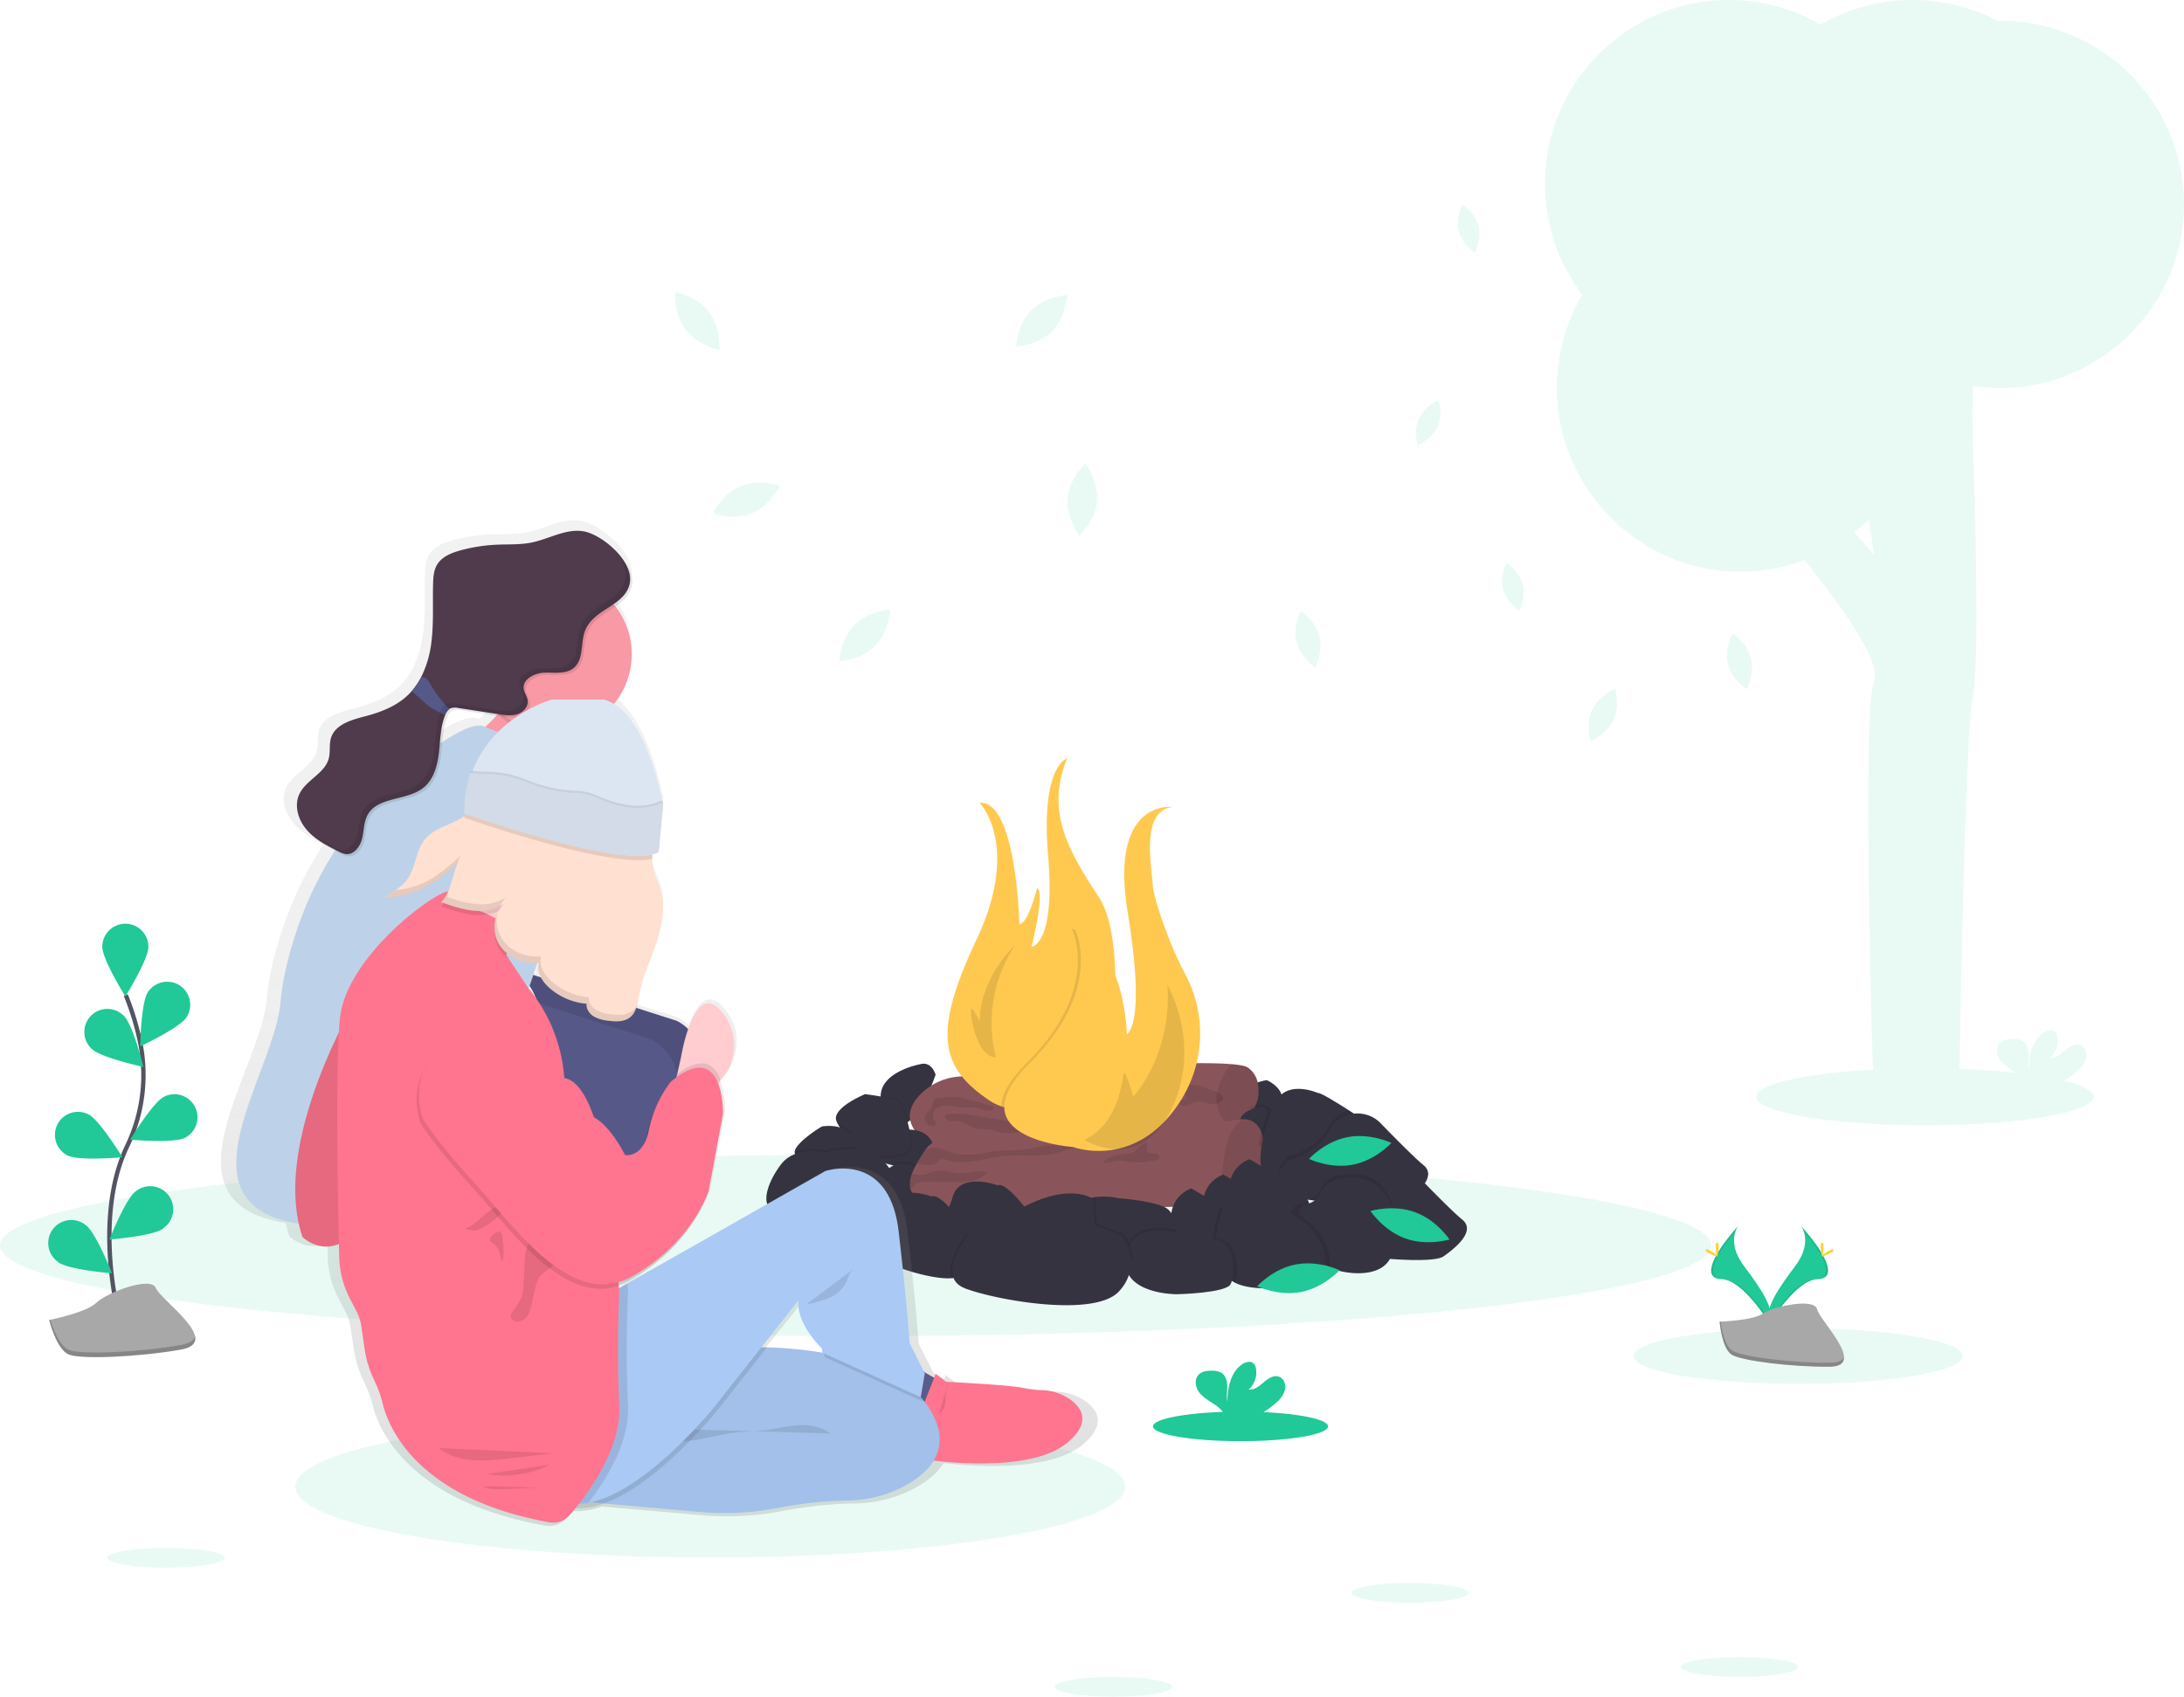 <svg id="8b0efd5e-619a-464c-9591-bf277b0ba358" data-name="Layer 1" xmlns="http://www.w3.org/2000/svg" xmlns:xlink="http://www.w3.org/1999/xlink" width="1003.17" height="779.53" viewBox="0 0 1003.17 779.53"><defs><linearGradient id="8358023a-55f2-438a-90c0-a1f9dd33c109" x1="401.27" y1="761.32" x2="401.27" y2="299.32" gradientUnits="userSpaceOnUse"><stop offset="0" stop-color="gray" stop-opacity="0.25"/><stop offset="0.54" stop-color="gray" stop-opacity="0.12"/><stop offset="1" stop-color="gray" stop-opacity="0.1"/></linearGradient></defs><title>campfire</title><ellipse cx="825.94" cy="623.03" rx="75.64" ry="12.79" fill="#20c997" opacity="0.1"/><ellipse cx="326.23" cy="683.03" rx="190.62" ry="32.56" fill="#20c997" opacity="0.1"/><ellipse cx="392.99" cy="572.19" rx="392.99" ry="41.68" fill="#20c997" opacity="0.1"/><path d="M528.16,554s-5.62,16.7-12.57,21.61c-3.23,2.29-6.76,2-10.13-3.69a15.51,15.51,0,0,1-2.53-8.31c.32-11.18,18.09-14.43,18.09-14.43C526.42,547.62,528.16,554,528.16,554Z" transform="translate(-98.41 -60.23)" fill="#363340"/><path d="M686,569.53a18.54,18.54,0,0,1-2,2.7c-4,4.53-7.88,2.72-11.65-3.19q-.61-1-1.23-2.07c-4.76-8.6,9.15-10.49,9.15-10.49S691.09,561.11,686,569.53Z" transform="translate(-98.41 -60.23)" fill="#363340"/><path d="M663.42,577.71l-.23,0c-30.52,6.42-116.06,22.75-136.86,9-14.31-9.47-10.73-18.19-4.85-24a27.73,27.73,0,0,1,17.27-7.85C562,553,639,547,664.11,549.15c3.73.32,6.31.81,7.4,1.53a11.14,11.14,0,0,1,4.65,7.22A16.72,16.72,0,0,1,663.42,577.71Z" transform="translate(-98.41 -60.23)" fill="#89555b"/><path d="M663.42,577.71a15.42,15.42,0,0,1-5.95-9.1c-1-4.78.54-9.73,2.79-14.05a22,22,0,0,1,3.85-5.41c3.73.32,6.31.81,7.4,1.53a11.14,11.14,0,0,1,4.65,7.22A16.72,16.72,0,0,1,663.42,577.71Z" transform="translate(-98.41 -60.23)" opacity="0.1"/><path d="M523.19,574.06c.16-2.48,2.94-4,3.56-6.43.21-.8.21-1.73.81-2.28a2.74,2.74,0,0,1,1.56-.54,38.16,38.16,0,0,1,9.11-.48,37.32,37.32,0,0,1,5.91,1.3l9.74,2.69a1.56,1.56,0,0,1,.75.37c.64.7-.44,1.72-1.38,1.84-2,.24-3.87-.77-5.82-1.2-2.58-.57-5.26-.11-7.89-.32-1.9-.14-3.76-.63-5.66-.76a7.65,7.65,0,0,0-5.41,1.36c-1.47,1.21-2.12,3.55-1,5.1s1.19,3.24-1.44,2.78A3.45,3.45,0,0,1,523.19,574.06Z" transform="translate(-98.41 -60.23)" opacity="0.1"/><path d="M534.18,575.15c1.18.38,2.46.05,3.7.09,3.24.1,5.88,2.65,9,3.42,2.09.5,4.31.19,6.44.55,1.55.26,3,.88,4.55,1.25,4.84,1.19,9.92-.12,14.63-1.71-.35-1.47-2.13-2-3.62-2.22l-24.25-4a31.85,31.85,0,0,0-9.08-.48c-.79.09-2.57,0-2.92.7C532.19,573.68,533.4,574.91,534.18,575.15Z" transform="translate(-98.41 -60.23)" opacity="0.1"/><path d="M641.43,558.5c-2.85-.25-5.58-1.25-8.4-1.75s-5.94-.42-8.26,1.25c4.48,3.11,10.25,3.45,15.65,4.24a4.51,4.51,0,0,1,2,.62,1.63,1.63,0,0,1,.69,1.82c-.36.91-1.58,1-2.56,1a1.85,1.85,0,0,0,1,2.49,3.88,3.88,0,0,0,3-.3,21.89,21.89,0,0,1,2.78-1.29c2-.6,4.15.11,6.2.57s4.47.57,6-.89a2.15,2.15,0,0,0,.72-1.41c.13-2.53-6.33-3.91-8.15-4.82C648.64,558.26,645.15,558.83,641.43,558.5Z" transform="translate(-98.41 -60.23)" opacity="0.1"/><path d="M526.81,596.12c-.43.76-2.15,1.11-4.53,1.16a63.65,63.65,0,0,1-14.67-1.88c-3.24-.8-5.95-1.77-7.16-2.76a1.78,1.78,0,0,1-.64-1c-.82-3.95,12.05-12.16,12.72-12.24a25.15,25.15,0,0,1,4-.17C530,579.83,528.32,593.43,526.81,596.12Z" transform="translate(-98.41 -60.23)" fill="#363340"/><path d="M522.28,597.28a63.65,63.65,0,0,1-14.67-1.88,14.5,14.5,0,0,1,2.27-1.32C516.19,593.35,520,594.87,522.28,597.28Z" transform="translate(-98.41 -60.23)" opacity="0.1"/><path d="M509.88,595.06c-.73.09-16.11,9.94-12.08,13.24s24.71,6.41,26.36,3.48S527.64,593,509.88,595.06Z" transform="translate(-98.41 -60.23)" fill="#363340"/><path d="M684,572.23c-4,4.53-7.88,2.72-11.65-3.19a22.09,22.09,0,0,1,5.72-1.69,15.9,15.9,0,0,1,3,1.83A11.55,11.55,0,0,1,684,572.23Z" transform="translate(-98.41 -60.23)" opacity="0.1"/><path d="M683.77,581.62c-2.48,4.06-4.91,5.61-7.29,5.16-2.57-.48-5.08-3.27-7.54-7.72-4.76-8.61,9.15-10.49,9.15-10.49a15.9,15.9,0,0,1,3,1.83C683.88,572.49,687,576.29,683.77,581.62Z" transform="translate(-98.41 -60.23)" fill="#363340"/><path d="M676.55,604.87c-1.69,5.13-10,6.58-16,7.57a40.1,40.1,0,0,0-5.12,1c-4.4,1.47-36.44,1.47-36.44,1.47H549.58s-17,4.57-27.28-1.83c-3.58-2.24-5.32-4.65-5.82-7.27a11.78,11.78,0,0,1,.75-6.15,32.28,32.28,0,0,1,2.26-4.77c1.08-1.9,2.35-3.9,3.69-6l.06-.09c6.39-9.76,19.22-3.39,25.24-3.94S565,583.26,565,583.26s84.94-5.67,101.9-8.6a15.19,15.19,0,0,1,2.5-.23C683.29,574.44,678.71,598.28,676.55,604.87Z" transform="translate(-98.41 -60.23)" fill="#89555b"/><path d="M551.84,599c-4.31,4.7-11,4.37-17,4.32l-10.92-.1a11.73,11.73,0,0,0-3.79.38,4,4,0,0,0-2.67,2.52c-.31-.08-.63-.17-.94-.28a11.78,11.78,0,0,1,.75-6.15,33.59,33.59,0,0,0,4.9.38c2.26-.21,4.28-1.54,6.52-1.92,3.18-.55,6.36.87,9.59,1.06C542.81,599.47,547.59,597.29,551.84,599Z" transform="translate(-98.41 -60.23)" opacity="0.1"/><path d="M592.31,587.4c-2.89.47-5.58,1.74-8.39,2.53-7.76,2.2-16.06.66-24.09,1.43-8.7.84-17.5,4.37-25.93,2-1.39-.38-3-.88-4.16,0a13.14,13.14,0,0,0-1,1.06c-1.34,1.27-3.43,1.14-5.27.93l-3.93-.45c1.08-1.9,2.35-3.9,3.69-6l.06-.09a10.64,10.64,0,0,1,5.66-1.24c2.31.24,4.36,1.58,6.59,2.24,5.6,1.65,12,.84,17.56-.29,6.11-1.22,12.45-.38,18.63-1.56,1.85-.35,3.68-.79,5.54-1.09A39.12,39.12,0,0,1,592.31,587.4Z" transform="translate(-98.41 -60.23)" opacity="0.1"/><path d="M616.91,590.25a6.62,6.62,0,0,0,2.32-.77,9.9,9.9,0,0,0,1.85-1.81,9.78,9.78,0,0,1,4.44-2.68c-.51,1.67-.83,3.9.67,4.8a6.73,6.73,0,0,0,2.85.43c1,.1,2.06.79,1.91,1.74s-1.21,1.23-2.09,1.39a36,36,0,0,1-9.79.9c-3.17-.3-6.41-1.42-9.46-.5-1.47.45-6.55,1.66-3.05-.9C609.19,590.93,613.8,590.88,616.91,590.25Z" transform="translate(-98.41 -60.23)" opacity="0.1"/><path d="M676.55,604.87c-1.69,5.13-10,6.58-16,7.57a9.84,9.84,0,0,1-1-2.25,14.94,14.94,0,0,1-.24-5.17q.39-5.52,1.08-11c.64-5.09,1.52-10.3,4.23-14.65a16.25,16.25,0,0,1,4.77-4.93C683.29,574.44,678.71,598.28,676.55,604.87Z" transform="translate(-98.41 -60.23)" opacity="0.1"/><path d="M664.85,629.19a57.6,57.6,0,0,1-9.2,2.78c-7.58,1.6-17.33,1.77-19-7.24-2.74-15.08,9-18.5,9-18.5l13.73,8.1Z" transform="translate(-98.41 -60.23)" fill="#363340"/><path d="M637.8,634.68c-1.51,2.77-12.31,3.9-19.13,4.33-1.32.08-2.5.14-3.42.18l-2.16.07c-.73,0-25.26,0-23.62-16.85.82-8.36,6.37-11.3,11.76-12.15a30.87,30.87,0,0,1,10.76.44s17.39,1.28,22.41,4.75c2.57,1.77,4,5.73,4.44,9.7C639.28,628.92,638.88,632.72,637.8,634.68Z" transform="translate(-98.41 -60.23)" fill="#363340"/><path d="M515.59,575.58c-3.23,2.29-6.76,2-10.13-3.69a15.51,15.51,0,0,1-2.53-8.31c3.17.55,6.52,1.24,7.9,1.93S514.28,570.69,515.59,575.58Z" transform="translate(-98.41 -60.23)" opacity="0.1"/><path d="M516,589.43c-2.26,2.75-10.58,3.08-16.22,2.21-.82-3.95,12.05-12.16,12.72-12.24a25.15,25.15,0,0,1,4-.17C517.36,583.52,517.49,587.65,516,589.43Z" transform="translate(-98.41 -60.23)" opacity="0.1"/><path d="M515.54,588.94c-3.46,4.21-21.06,2.75-21.61,0a6.64,6.64,0,0,0-1.94-2.7c-2.34-2.33-6.18-5.36-8.33-8.84a11.71,11.71,0,0,1-1.08-2.19c-2.2-6,13.18-12.29,13.18-12.29s11.9,1.49,14.83,3S519,584.73,515.54,588.94Z" transform="translate(-98.41 -60.23)" fill="#363340"/><path d="M492,586.24c-2.34-2.33-6.18-5.36-8.33-8.84A10.12,10.12,0,0,1,492,586.24Z" transform="translate(-98.41 -60.23)" opacity="0.1"/><path d="M490.45,594.43c-1.65,2.93-22.34-.18-26.36-3.48a1.72,1.72,0,0,1-.68-1.37c0-4.07,12.11-11.79,12.76-11.87,11.14-1.3,14.57,4.46,15.17,9.65A13.67,13.67,0,0,1,490.45,594.43Z" transform="translate(-98.41 -60.23)" fill="#363340"/><path d="M500.84,597.58c-1.65,2.92-22.33-.18-26.36-3.48a1.72,1.72,0,0,1-.67-1.38c0-4.06,12.11-11.79,12.75-11.86,11.14-1.3,14.57,4.45,15.17,9.65A13.67,13.67,0,0,1,500.84,597.58Z" transform="translate(-98.41 -60.23)" fill="#363340"/><path d="M490.45,594.43c-1.65,2.93-22.34-.18-26.36-3.48a1.72,1.72,0,0,1-.68-1.37c6.62-2.68,14-.85,14-.85a43.26,43.26,0,0,1,13.91-1.37A13.67,13.67,0,0,1,490.45,594.43Z" transform="translate(-98.41 -60.23)" opacity="0.1"/><path d="M511.14,612.44a21.66,21.66,0,0,1-1.63,2,46.33,46.33,0,0,1-10,8.33c-3.05,1.91-9.87,1.71-17.42.58-12.69-1.9-27.43-6.41-29.72-7.9-3.66-2.38-2.2-10.81,4.58-20s20.48-5.79,20.48-5.79C512.56,581.14,511.14,612.44,511.14,612.44Z" transform="translate(-98.41 -60.23)" fill="#363340"/><path d="M509.51,614.48a46.33,46.33,0,0,1-10,8.33c-3.05,1.91-9.87,1.71-17.42.58a25.64,25.64,0,0,1-.37-6.47c.73-15.38,12.44-12.49,12.44-12.49S504,608.82,509.51,614.48Z" transform="translate(-98.41 -60.23)" opacity="0.1"/><path d="M498.89,630.63a14.71,14.71,0,0,1-3.44.39c-6.05-.18-14.47,2-13.73-13.36s12.44-12.5,12.44-12.5a69.45,69.45,0,0,1,11.81,7,24.53,24.53,0,0,1,5.8,5.86C515.48,623.81,505.7,629.18,498.89,630.63Z" transform="translate(-98.41 -60.23)" fill="#363340"/><path d="M683.77,581.62c-2.48,4.06-4.91,5.61-7.29,5.16a71.71,71.71,0,0,1,4.66-16.38C683.88,572.49,687,576.29,683.77,581.62Z" transform="translate(-98.41 -60.23)" opacity="0.1"/><path d="M727.89,576.93s-15.38,18.78-16.11,19.52c-.56.56-17.15,4.61-26.71,4.42-2.83-.06-5-.49-6-1.49-4.38-4.4.35-24.54,5.84-33.75s18.86-3.24,18.86-3.24c1.18-.2,8.13,4.06,14.28,8C723.24,573.77,727.89,576.93,727.89,576.93Z" transform="translate(-98.41 -60.23)" fill="#363340"/><path d="M727.89,576.93s-15.38,18.78-16.11,19.52c-.56.56-17.15,4.61-26.71,4.42.18-4.62,4.74-9.39,4.74-9.39s12.64-2.66,18.31-12.51a34.21,34.21,0,0,1,2-3.09A14.52,14.52,0,0,1,718,570.4C723.24,573.77,727.89,576.93,727.89,576.93Z" transform="translate(-98.41 -60.23)" opacity="0.1"/><path d="M743.64,612.44c-1,.69-3,1.15-5.66,1.41-8.74.84-24.93-.4-38.75-2.45-1.46-.22-2.89-.44-4.29-.67-18.67-3.12-5.13-17.29-5.13-17.29s12.64-2.67,18.31-12.52a32.68,32.68,0,0,1,2-3.08,14.72,14.72,0,0,1,22.48-1.53c6.94,7.15,15.79,16.09,19.63,19.19C759,601,748.21,609.26,743.64,612.44Z" transform="translate(-98.41 -60.23)" fill="#363340"/><path d="M761.43,637.47c-1,.69-3,1.15-5.66,1.4-8.74.85-24.92-.4-38.75-2.44-1.46-.22-2.89-.44-4.29-.68-18.67-3.11-5.12-17.29-5.12-17.29s12.63-2.66,18.31-12.51a34.14,34.14,0,0,1,2-3.09,14.75,14.75,0,0,1,22.49-1.53c6.93,7.16,15.78,16.1,19.63,19.2C776.81,626,766,634.29,761.43,637.47Z" transform="translate(-98.41 -60.23)" fill="#363340"/><path d="M702.6,621a56.91,56.91,0,0,1-8.45,2.62c-7.66,1.74-18,2.24-19.71-7.08-2.75-15.08,9-18.5,9-18.5l13.73,8.1,2.05,5.58Z" transform="translate(-98.41 -60.23)" fill="#363340"/><path d="M691.6,615.79a58.36,58.36,0,0,1-8.45,2.62c-7.66,1.74-18,2.23-19.71-7.08-2.75-15.08,9-18.5,9-18.5l13.73,8.1,2.05,5.58Z" transform="translate(-98.41 -60.23)" fill="#363340"/><path d="M679.53,622.82a57.6,57.6,0,0,1-8.45,2.63c-7.66,1.73-18,2.23-19.72-7.09-2.74-15.07,9-18.49,9-18.49l13.73,8.1,2.06,5.58Z" transform="translate(-98.41 -60.23)" fill="#363340"/><path d="M702.6,621a56.91,56.91,0,0,1-8.45,2.62l-1.75-2.73a5,5,0,0,1-.77-2.23,4.92,4.92,0,0,1,3.88-5.28,8.91,8.91,0,0,0,3.68-1.66Z" transform="translate(-98.41 -60.23)" opacity="0.1"/><path d="M738,613.85c-8.74.84-24.93-.4-38.75-2.45a8.83,8.83,0,0,0,6-5.25c4-9.07,18.86-6.12,18.86-6.12C731.05,601.38,735.69,607,738,613.85Z" transform="translate(-98.41 -60.23)" opacity="0.1"/><path d="M736.86,638.55c-4.82,9.09-20.76,7.17-27.6,4.14-2-.88-3.19-1.85-3.15-2.67.11-2.22-5.84-11.88-10.53-19.15a4.92,4.92,0,0,1,3.1-7.51,8.83,8.83,0,0,0,6.51-5.38c4-9.07,18.86-6.12,18.86-6.12C738.88,604.71,743.09,626.84,736.86,638.55Z" transform="translate(-98.41 -60.23)" fill="#363340"/><path d="M664.85,629.19a57.6,57.6,0,0,1-9.2,2.78c0-1,0-2.06.07-3.09a40.5,40.5,0,0,1,3.66-14.55Z" transform="translate(-98.41 -60.23)" opacity="0.1"/><path d="M709.26,642.69c-2-.88-3.19-1.85-3.15-2.67.11-2.22-5.84-11.88-10.53-19.15a4.91,4.91,0,0,1-.78-2.23C707.55,625.67,709.66,635.91,709.26,642.69Z" transform="translate(-98.41 -60.23)" opacity="0.1"/><path d="M705.38,649.72c-.55-.37-27.65,5.67-39.37,0l-.23-.12c-7-3.56-9.26-12.09-8.72-20.6a40.4,40.4,0,0,1,3.83-14.88c5.31-10.71,17.86,2.4,17.86,2.4l11.25.8C714,628.48,705.92,650.09,705.38,649.72Z" transform="translate(-98.41 -60.23)" fill="#363340"/><path d="M637.8,634.68c-1.51,2.77-12.31,3.9-19.13,4.33-1.32.08-2.5.14-3.42.18a15.13,15.13,0,0,1,0-2.41c1.65-16.84,22.52-11.71,22.52-11.71l1,.08C639.28,628.92,638.88,632.72,637.8,634.68Z" transform="translate(-98.41 -60.23)" opacity="0.1"/><path d="M665.78,649.6c-7-3.56-9.26-12.09-8.72-20.6a17.42,17.42,0,0,1,5,2C666.82,634.33,667.59,645.08,665.78,649.6Z" transform="translate(-98.41 -60.23)" opacity="0.1"/><path d="M637.82,626.29S617,621.16,615.3,638s22.89,16.85,23.62,16.85,22.52-.55,24.71-4.58,1.61-15.77-3.4-19.23S637.82,626.29,637.82,626.29Z" transform="translate(-98.41 -60.23)" fill="#363340"/><path d="M498.89,630.63c.93-3.92,3.6-8.9,5.72-15.72a9.13,9.13,0,0,1,1.36-2.78,24.53,24.53,0,0,1,5.8,5.86C515.48,623.81,505.7,629.18,498.89,630.63Z" transform="translate(-98.41 -60.23)" opacity="0.1"/><path d="M538.23,646.79a7.59,7.59,0,0,1-2.88.7c-9.26.76-31-6.18-34.28-10.4-3.67-4.76,1.28-11,4.76-22.18s20.5-5,20.5-5c3.84-1.55,12.45,10,15.19,13.39a7.86,7.86,0,0,1,1.23,3.06C544.12,632.42,543.31,644.1,538.23,646.79Z" transform="translate(-98.41 -60.23)" fill="#363340"/><path d="M568.51,641.68a7.78,7.78,0,0,1-2.88.7c-9.26.76-31-6.19-34.29-10.41-3.66-4.76,1.29-11,4.76-22.18s20.51-5,20.51-5c3.84-1.54,12.45,10,15.19,13.4a7.79,7.79,0,0,1,1.23,3.06C574.4,627.3,573.59,639,568.51,641.68Z" transform="translate(-98.41 -60.23)" fill="#363340"/><path d="M538.23,646.79a7.59,7.59,0,0,1-2.88.7c-2.52-6.13,3.33-15.43,7.4-21.13C544.12,632.42,543.31,644.1,538.23,646.79Z" transform="translate(-98.41 -60.23)" opacity="0.1"/><path d="M618.67,639c-3.08.19-5.35.25-5.58.25-.73,0-25.26,0-23.62-16.85.82-8.36,6.37-11.3,11.76-12.15.31.2.46.32.46.32s0,11.68.76,12c.59.24,7.86,2.94,10.91,4.07a4.29,4.29,0,0,1,2.2,1.87A23.3,23.3,0,0,1,618.67,639Z" transform="translate(-98.41 -60.23)" opacity="0.1"/><path d="M600.84,611.32s-11.35-9.38-37.16,6.18c0,0-13.18-.11-17.58,5.8s-17.94,23.62-4.39,28.86,59.31,13.67,70.66,1.4c9.19-9.92,4.47-20.6,2.33-24.32a4.19,4.19,0,0,0-2.2-1.86c-3-1.13-10.31-3.83-10.91-4.08S600.84,611.32,600.84,611.32Z" transform="translate(-98.41 -60.23)" fill="#363340"/><path d="M610.75,512.57c0,5.92-.22,11.75-.57,17.1a43.2,43.2,0,0,1-37,40.05,31.61,31.61,0,0,1-14.85-1.19,24.59,24.59,0,0,1-5.74-2.9c-21.56-14.71-26.4-29.78-5.72-73.54s1.47-63,1.47-63c17-1.29,18.3,55.84,18.3,55.84,4.4-.92,8.06-16.66,8.06-16.66,4,1.28-2.48,26.9-2.48,26.9s11.08-.54,7.61-41.92,8.79-44.67,8.79-44.67c-10.07,24.17.36,42.29,14.46,63.71C609,481.33,610.72,497.2,610.75,512.57Z" transform="translate(-98.41 -60.23)" fill="#ffc950"/><path d="M564.78,494.29s-16.48,15-16.3,35.33c0,0-3.11-6.59-4-5.85s2.21,22.7,11.45,22.15C555.9,545.92,547.57,520.29,564.78,494.29Z" transform="translate(-98.41 -60.23)" opacity="0.1"/><path d="M610.75,512.57c0,5.92-.22,11.75-.57,17.1a43.2,43.2,0,0,1-37,40.05,31.61,31.61,0,0,1-14.85-1.19c.11-5.12,3.33-11.6,11.6-19.83,34.93-34.77,20.69-61.92,20.69-61.92C601.57,491,607.52,502.08,610.75,512.57Z" transform="translate(-98.41 -60.23)" opacity="0.1"/><path d="M636.91,431s-29.11-3.85-20.51,48.51S616,535.3,616,535.3s-.74-39.54-24-48.51c0,0,14.24,27.14-20.68,61.9s20.11,38.53,20.11,38.53,26.94,10.14,47.07-18.05l.6-.84A57.68,57.68,0,0,0,642.93,508c-8.56-16.07-14.74-36.26-15-40.78C627.39,457.49,622.26,433,636.91,431Z" transform="translate(-98.41 -60.23)" fill="#ffc950"/><path d="M634.53,512.6s3.84,27.8-15.57,51.61c0,0-3.29-11.7-4.21-11s-1.12,22.34-18.31,30.76c0,0,25.27,15.94,39.92-13.91S634.53,512.6,634.53,512.6Z" transform="translate(-98.41 -60.23)" opacity="0.1"/><path d="M597.26,704.19a24.94,24.94,0,0,0-14.13-4.62,41,41,0,0,1-9-1c-4.55-1.27-32.67-2.7-36-2.86a.43.43,0,0,0-.32,0l-5-3.72-.72,1.81c-1.59-.81-3.29-1.79-4.84-2.72l-6.88-13.46s-.69-13.85-5.18-51.88-34.9-28.21-34.9-28.21L386,649.92l-4,2.21-.1-1.22a31.16,31.16,0,0,0,5.38-2.38c20.87-11.55,30.57-27.22,34.31-34.9a46.61,46.61,0,0,0,3-6.67l6.91-36.16s.15-7.92-2.35-14.14l1.23-1.52,3-3.78s9.5-15.37-3.28-28.89c-7.22-7.63-12.23.4-15.23,8.85a21.14,21.14,0,0,0-5.57-3.83l-19.1-6c.21-.6.39-1.21.55-1.84a2,2,0,0,1-.11.2c.41-1.56.67-3.18,1-4.72a78,78,0,0,1,3.86-12.72c-.3.86-.61,1.72-.9,2.6,1.64-4.57,3.55-9.07,5.14-13.65.24-.68.46-1.36.68-2.05-.16.44-.33.89-.5,1.33,2.63-7.73,4.22-16.12,1.85-23.9-1.28-4.17-3.67-8.07-4-12.4a19.78,19.78,0,0,1,0-2.31c0-.68.1-1.38.17-2.07l.39-.1c.18,0,.34-.1.5-.15l.42-.13.54-.22.29-.12q.39-.18.75-.39L403,427.2h0l.12-1.31,0-.19-.17.07-.18-.95-.19.08c-1.89-9.17-8.6-36.56-22.88-45a35.87,35.87,0,0,0,.71-45.38c3.43-2.31,6.43-4.87,7.61-8.84,1.67-5.6-2.09-12-7.34-16.92-.16-.17-.32-.33-.49-.49l-.14-.14c-.32-.32-.66-.63-1-.94h0c-4.3-3.88-9.47-6.79-13.47-7.58-8.49-1.66-16.67,3.44-25.15,5.13-5.42,1.08-11,.75-16.54,1a79.89,79.89,0,0,0-17.13,2.59c-4.4,1.17-9.07,3-11.36,6.85-1.52,2.58-1.74,5.69-1.82,8.67-.27,9.12.36,18.3-.82,27.35a48,48,0,0,1-4.88,16.21,32.41,32.41,0,0,1-4.43,6.43,25.27,25.27,0,0,1-1.83,1.91c-5.42,5.07-12.65,7.88-19.9,9.76C255,387.26,247,389.28,245,395.69c-1,3.11-.24,6.55-1.1,9.69-1.94,7-10.85,10-14,16.55-2.61,5.43-.49,12.12,3.53,16.65l.09.09h0c.57.63,1.17,1.21,1.78,1.78,3.26,3.31,7.36,5.69,11.57,7.83a169.69,169.69,0,0,0-20.08,43c-2.9,9.49-5.1,18.94-5.77,27.17-2.59,31.94-46.35,88.17.29,101.85a50.78,50.78,0,0,0,8.31,1.72,60,60,0,0,0,1.75,6.24s7.57,7.34,17.39,3.2c.05,2.18.1,4.22.15,6A44.2,44.2,0,0,0,254,657l3,5.69a22.27,22.27,0,0,1,2.36,7.19L261,680.53a46.72,46.72,0,0,0,3.71,12.55l1.86,4.11a46.86,46.86,0,0,1,2.92,8.39c2.62,10.71,15.8,44.31,79.4,55.58a10.52,10.52,0,0,0,9.7-3.39c.86-1,1.83-2.1,2.87-3.35a28.38,28.38,0,0,0,7.14-.38,41,41,0,0,0,6.29-1.67l45.42,4a136.41,136.41,0,0,0,20,.26,132.73,132.73,0,0,0,18.3-2.34A195.68,195.68,0,0,1,489.43,751l1.77,0a62.2,62.2,0,0,0,19.7-3.63,55.1,55.1,0,0,0,6.56-2.85c1.55-.8,3.1-1.69,4.6-2.66a31.28,31.28,0,0,0,9.81-9.43c12.4,1.45,48.82,4.4,64.18-8.75C606.54,714.65,602.66,708.16,597.26,704.19ZM302.31,383.3c.13-.08.27-.17.41-.24a6.68,6.68,0,0,1,4-.22l16.92,2.55a52.58,52.58,0,0,1-5.29,5.25l-.75-.29c-3.56-1.55-11,1.82-19.66,7.33a39.5,39.5,0,0,1,2.41-11.54.36.36,0,0,1,0-.09A6,6,0,0,1,302.31,383.3Zm36.77,129.14.45-1.18a30,30,0,0,1,2.75,5.21C341.28,515.12,340.23,513.77,339.08,512.44Zm2.45-6.91,1.61-4.92.7,0a9,9,0,0,0,1.06,6.74l-3.6-1.13C341.37,506,341.45,505.75,341.53,505.53ZM478.65,680.2l.32,1.95a192.57,192.57,0,0,0-26.48-2.51c-1,0-1.86,0-2.64,0l17.67-21.94C466.14,668.47,478.65,680.2,478.65,680.2Z" transform="translate(-98.41 -60.23)" fill="url(#8358023a-55f2-438a-90c0-a1f9dd33c109)"/><path d="M326.79,502.86l82.33,26.33s20.34,8.67,9.67,37.33-42.33,87.67-42.33,87.67l-53-27S375.46,514.86,326.79,502.86Z" transform="translate(-98.41 -60.23)" fill="#565988"/><path d="M326.79,502.86l82.33,26.33s20.34,8.67,9.67,37.33-42.33,87.67-42.33,87.67l-53-27S375.46,514.86,326.79,502.86Z" transform="translate(-98.41 -60.23)" opacity="0.1"/><path d="M314.94,511.34l82.33,26.33s20.34,8.67,9.67,37.34-42.33,87.66-42.33,87.66l-53-27S363.61,523.34,314.94,511.34Z" transform="translate(-98.41 -60.23)" fill="#565988"/><path d="M376.62,382.19c-5.35,2.84-9.42,8.49-12.46,14.74-6.05,12.43-8,27.26-8,27.26s-73-9.5-49.5-20.5a57.51,57.51,0,0,0,20.43-15.47c6-7.34,7.57-13.53,7.57-13.53S392.62,373.69,376.62,382.19Z" transform="translate(-98.41 -60.23)" fill="#f899a5"/><path d="M341,405.57c-4.85-3-8.81-7.59-14.35-9.23l-6.14-2.42c-3.89-1.72-12.5,2.73-22.27,9.44a167.36,167.36,0,0,0-65.36,90.07c-2.8,9.36-4.93,18.68-5.57,26.8-2.5,31.5-44.72,87,.28,100.46s81-43.5,81-43.5l19.31-34a190.32,190.32,0,0,0,15.7-35.72l14.68-45.6a51.6,51.6,0,0,0-11.06-51A32,32,0,0,0,341,405.57Z" transform="translate(-98.41 -60.23)" fill="#bdd2e8"/><path d="M376.62,382.19c-5.35,2.84-9.42,8.49-12.46,14.74a36.08,36.08,0,0,1-37.11-8.71c6-7.34,7.57-13.53,7.57-13.53S392.62,373.69,376.62,382.19Z" transform="translate(-98.41 -60.23)" opacity="0.1"/><circle cx="254.17" cy="300.6" r="36" fill="#f899a5"/><path d="M388.46,330.17c-3,10.19-17.82,11-20.81,22.38-1.4,5.33-.42,11.92-4.62,15.49-3.53,3-8.77,2.12-13.4,2.23s-10.35,3-9.65,7.55c.28,1.82,1.57,3.37,1.81,5.19.38,2.85-2,5.46-4.76,6.34s-5.69.45-8.53,0L310,386.52a6.3,6.3,0,0,0-3.85.21c-.14.07-.27.16-.4.24a6,6,0,0,0-1.86,2.71.36.36,0,0,0,0,.09c-2.23,5.48-2.21,11.58-2.9,17.46s-2.4,12.11-7,15.84c-7.58,6.15-21,4-25.71,12.53-1.81,3.29-1.66,7.27-2.55,10.91s-3.71,7.5-7.44,7.12a9.8,9.8,0,0,1-3.4-1.23c-5.28-2.67-10.69-5.45-14.58-9.91s-5.92-11.06-3.4-16.42c3-6.47,11.63-9.41,13.5-16.32.83-3.1.1-6.49,1.06-9.56,2-6.32,9.72-8.31,16.13-10,7-1.85,14-4.63,19.2-9.63a24,24,0,0,0,1.77-1.88,31.47,31.47,0,0,0,4.27-6.34,47.94,47.94,0,0,0,4.71-16c1.14-8.93.53-18,.79-27,.08-2.94.29-6,1.76-8.55,2.21-3.81,6.71-5.6,11-6.75a75.68,75.68,0,0,1,16.52-2.56c5.33-.24,10.73.08,16-1,8.18-1.67,16.08-6.7,24.27-5.06C376.66,307.24,391.42,320,388.46,330.17Z" transform="translate(-98.41 -60.23)" opacity="0.1"/><path d="M387.46,329.17c-3,10.19-17.82,11-20.81,22.38-1.4,5.33-.42,11.92-4.62,15.49-3.53,3-8.77,2.12-13.4,2.23s-10.35,3-9.65,7.55c.28,1.82,1.57,3.37,1.81,5.19.38,2.85-2,5.46-4.76,6.34s-5.69.45-8.53,0L309,385.52a6.3,6.3,0,0,0-3.85.21c-.14.07-.27.16-.4.24a6,6,0,0,0-1.86,2.71.36.36,0,0,0,0,.09c-2.23,5.48-2.21,11.58-2.9,17.46s-2.4,12.11-7,15.84c-7.58,6.15-21,4-25.71,12.53-1.81,3.29-1.66,7.27-2.55,10.91s-3.71,7.5-7.44,7.12a9.8,9.8,0,0,1-3.4-1.23c-5.28-2.67-10.69-5.45-14.58-9.91s-5.92-11.06-3.4-16.42c3-6.47,11.63-9.41,13.5-16.32.83-3.1.1-6.49,1.06-9.56,2-6.32,9.72-8.31,16.13-10,7-1.85,14-4.63,19.2-9.63a24,24,0,0,0,1.77-1.88,31.47,31.47,0,0,0,4.27-6.34,47.94,47.94,0,0,0,4.71-16c1.14-8.93.53-18,.79-27,.08-2.94.29-6,1.76-8.55,2.21-3.81,6.71-5.6,11-6.75a75.68,75.68,0,0,1,16.52-2.56c5.33-.24,10.73.08,16-1,8.18-1.67,16.08-6.7,24.27-5.06C375.66,306.24,390.42,319,387.46,329.17Z" transform="translate(-98.41 -60.23)" fill="#503b4d"/><path d="M304.79,386a6,6,0,0,0-1.86,2.71c-.63-.26-1.25-.56-1.86-.85a35.42,35.42,0,0,1-6-3.41,34.66,34.66,0,0,1-3.32-3c-1.19-1.16-3-2.42-4.15-3.78a31.47,31.47,0,0,0,4.27-6.34,2.77,2.77,0,0,1,1,.07c1.72.43,2.68,2.21,3.55,3.76A55.48,55.48,0,0,0,304.79,386Z" transform="translate(-98.41 -60.23)" fill="#565988"/><path d="M379.8,311.93c4.29,4.64,7.12,10.25,5.66,15.24-3,10.19-17.82,11-20.81,22.38-1.4,5.33-.42,11.92-4.62,15.49-3.53,3-8.77,2.12-13.4,2.23s-10.35,3-9.65,7.55c.28,1.82,1.57,3.37,1.81,5.19.38,2.85-2,5.46-4.76,6.34s-5.69.45-8.53,0L307,383.52a6.3,6.3,0,0,0-3.85.21c-.14.07-.27.16-.4.24a6,6,0,0,0-1.86,2.71.36.36,0,0,0,0,.09c-2.23,5.48-2.21,11.58-2.9,17.46s-2.4,12.11-7,15.84c-7.58,6.15-21,4-25.71,12.53-1.81,3.29-1.66,7.27-2.55,10.91s-3.71,7.5-7.44,7.12a9.8,9.8,0,0,1-3.4-1.23c-4.39-2.22-8.86-4.54-12.49-7.82,3.89,4.41,9.25,7.17,14.49,9.82a9.8,9.8,0,0,0,3.4,1.23c3.73.38,6.56-3.47,7.44-7.12s.74-7.62,2.55-10.91c4.71-8.55,18.13-6.38,25.71-12.53,4.6-3.73,6.3-10,7-15.84s.67-12,2.9-17.46a.36.36,0,0,1,0-.09,6,6,0,0,1,1.86-2.71c.13-.08.26-.17.4-.24a6.3,6.3,0,0,1,3.85-.21l18.46,2.84c2.84.44,5.8.87,8.53,0s5.14-3.49,4.76-6.34c-.24-1.82-1.53-3.37-1.81-5.19-.7-4.58,5-7.44,9.65-7.55s9.87.78,13.4-2.23c4.2-3.57,3.22-10.16,4.62-15.49,3-11.42,17.85-12.19,20.81-22.38C389.13,323.44,385.17,316.88,379.8,311.93Z" transform="translate(-98.41 -60.23)" opacity="0.1"/><path d="M432.36,552.73l-2.92,3.72-3.75,4.78-17.67-1,1.47-6.57,1.7-7.59s5.67-35.17,18-21.84S432.36,552.73,432.36,552.73Z" transform="translate(-98.41 -60.23)" fill="#ffccd0"/><path d="M517.52,687.07s12.83,8.83,15.5,8-3.17,17.33-7.75,18.17-9.58-2.5-9.58-2.5Z" transform="translate(-98.41 -60.23)" fill="#595c8a"/><path d="M528.19,691.4l4.83,3.67s30.33,1.5,35,2.83a38.86,38.86,0,0,0,8.7,1,23.7,23.7,0,0,1,13.63,4.56c5.22,3.91,9,10.31-1.16,19.18-18,15.75-66,8.09-66,8.09l-6.34-10.34Z" transform="translate(-98.41 -60.23)" fill="#ff748e"/><path d="M373.52,680.57l71-1.33s63-2,81.33,29c10.56,17.85-.88,28.85-12.48,35A57.25,57.25,0,0,1,488,749.59a187.82,187.82,0,0,0-31.45,3.26,128.76,128.76,0,0,1-37,2l-67.08-6Z" transform="translate(-98.41 -60.23)" fill="#aac9f5"/><path d="M513.37,743.2A57.13,57.13,0,0,1,488,749.59a186.52,186.52,0,0,0-31.44,3.25,128.48,128.48,0,0,1-37,2L375.8,751l-20.54-1.84-2.72-.24,1-3.24,20-65.09,71-1.34s2.31-.07,6.17,0a180.18,180.18,0,0,1,26.25,2.6c16.41,2.92,35,9,45.52,21.58a35.25,35.25,0,0,1,3.4,4.8C536.42,726.09,525,737.09,513.37,743.2Z" transform="translate(-98.41 -60.23)" opacity="0.05"/><path d="M479.66,718.8c-4.12-3.3-9.74-4.11-15-3.74s-10.4,1.77-15.64,2.39c-4.39.53-8.83.5-13.23,1-7.67.87-15.11,3.31-22.79,4s-16.14-.64-21.54-6.16" transform="translate(-98.41 -60.23)" opacity="0.1"/><path d="M450.69,679.25l-22.83,29S400.75,742.09,375.8,751a38.11,38.11,0,0,1-6.07,1.65,25.83,25.83,0,0,1-8.06.27,9,9,0,0,1-6.41-3.76,12.72,12.72,0,0,1-1.73-3.48l20-65.09,71-1.34S446.83,679.16,450.69,679.25Z" transform="translate(-98.41 -60.23)" opacity="0.1"/><path d="M522.46,703.43l-.12.71-45.1-20.4-.3-1.89C493.35,684.77,512,690.84,522.46,703.43Z" transform="translate(-98.41 -60.23)" opacity="0.1"/><path d="M523.19,691.23l-1.85,10.91-45.1-20.4-.31-1.94s-12.07-11.57-10.74-22.23l-38.33,48.66s-31.73,39.63-58.13,44.4a25.83,25.83,0,0,1-8.06.27c-27.48-3.67,14.85-94.67,14.85-94.67l11.06-6.29,90.94-51.71s29.34-9.68,33.67,27.83,5,51.17,5,51.17Z" transform="translate(-98.41 -60.23)" fill="#aac9f5"/><path d="M490.25,643.36c-1.76,1.55-2.21,4.07-3.24,6.19a15.62,15.62,0,0,1-7.82,7,46.34,46.34,0,0,1-10.32,2.87" transform="translate(-98.41 -60.23)" opacity="0.1"/><path d="M266.66,511.4s-44.94,70.7-29.33,117.13c0,0,16.08,16,31.46-12.82S266.66,511.4,266.66,511.4Z" transform="translate(-98.41 -60.23)" fill="#ff748e"/><path d="M266.66,511.4s-44.94,70.7-29.33,117.13c0,0,16.08,16,31.46-12.82S266.66,511.4,266.66,511.4Z" transform="translate(-98.41 -60.23)" opacity="0.1"/><circle cx="259.22" cy="378.83" r="41.15" fill="#ffccd0"/><path d="M367.86,470c-6.29,2.61-18.85,12.89-28.08,20.89l-.26.23c-3.38,2.93-6.3,5.54-8.28,7.33l-.39.35-.56.5-1.77,1.62-21.33-3.33s-23.33-8.67-11.33-17.35a48.44,48.44,0,0,0,8.49-8.64l1.26-1.59h0c9.9-12.79,19.58-30.92,19.58-30.92S378.52,465.57,367.86,470Z" transform="translate(-98.41 -60.23)" fill="#ffccd0"/><path d="M368.73,750.63a25.83,25.83,0,0,1-8.06.27c-27.48-3.67,14.85-94.67,14.85-94.67l11.06-6.29.32,4s-1.38,25.33,0,52C387.7,722.74,376.84,740.11,368.73,750.63Z" transform="translate(-98.41 -60.23)" opacity="0.1"/><path d="M360.08,756.31a10,10,0,0,1-9.36,3.34c-61.36-11.11-74.08-44.25-76.6-54.81a47.54,47.54,0,0,0-2.82-8.28l-1.8-4a47.25,47.25,0,0,1-3.58-12.38l-1.52-10.49a22.39,22.39,0,0,0-2.28-7.09l-2.91-5.61a44.3,44.3,0,0,1-5-19.3c-.61-24.28-1.84-85.06.27-109.07,2.55-29,44.85-59.87,50.54-58.92a.7.7,0,0,1,.55.33h0c2.34,4.08,10.87,8.58,10.87,8.58,1.23-.27,3.46.48,6.07,1.73,1.28.61,2.66,1.34,4.06,2.13,6.4,3.62,13.17,8.44,13.17,8.44l-.26.23-8.28,7.33-.39.35,1.46,2.18,8.88,13.27a72.88,72.88,0,0,1,16.45,41.34l10.91,26.15a173.51,173.51,0,0,1,12.83,53.07l1.52,19.11s-1.38,25.33,0,52C383.88,726.3,367.73,747.48,360.08,756.31Z" transform="translate(-98.41 -60.23)" fill="#ff748e"/><path d="M311.65,624.44a12.38,12.38,0,0,0,4.79,1.15c3.55,0,16.68-9.65,12.61-11.39-2-.83-5.73,2.35-7.08,3.39C320.46,618.77,313.69,625.31,311.65,624.44Z" transform="translate(-98.41 -60.23)" opacity="0.1"/><path d="M325.56,627c-1.16.71-2.49,1.91-2,3.17a3.61,3.61,0,0,0,1.46,1.38,7.58,7.58,0,0,1,2.64,3.38,7.48,7.48,0,0,1,.36,1.25c.26,1.29.27,2.83,1.34,3.61a41,41,0,0,0-.11-10.84C328.78,626,328.51,625.2,325.56,627Z" transform="translate(-98.41 -60.23)" opacity="0.1"/><path d="M339.38,640.92l-.47,8.94a22.46,22.46,0,0,1-.81,5.78c-.87,2.72-2.73,5-4.34,7.35a3.39,3.39,0,0,0-.76,1.8,2.35,2.35,0,0,0,1.07,1.9c1.83,1.33,4.57.48,6.05-1.23s2-4,2.52-6.23l1.29-5.8c.57-2.56,1.2-5.23,2.92-7.2,2.33-2.68,6.61-4.12,7-7.65.37-3.19-2.79-5.55-5.56-7.18-3.61-2.12-5.21-3.93-7.32.53C339.69,634.67,339.53,638,339.38,640.92Z" transform="translate(-98.41 -60.23)" opacity="0.1"/><path d="M291.42,575.9s5,9,24.06,30,44.71,58.34,72.37,42.67,35-39,35-39l6.67-35.67s.67-35.33-24-14.66a53.17,53.17,0,0,0-10,22c-2.67,13.33-11,11.66-11,11.66s-6.66-13.42-14.33-17.33c0,0-5.11-17-13.56-18-2.4-.29-5.83-4.06-9.5-9.32-19.88-28.47-64.72-8.2-56.27,25.48C291,574.45,291.23,575.17,291.42,575.9Z" transform="translate(-98.41 -60.23)" opacity="0.1"/><path d="M429.44,556.45l-3.75,4.78-17.67-1,1.47-6.57C421.49,544.56,427,549.65,429.44,556.45Z" transform="translate(-98.41 -60.23)" opacity="0.1"/><path d="M292.42,573.9s5,9,24.06,30,44.71,58.34,72.37,42.67,35-39,35-39l6.67-35.67s.67-35.33-24-14.66a53.17,53.17,0,0,0-10,22c-2.67,13.33-11,11.66-11,11.66s-6.66-13.42-14.33-17.33c0,0-5.11-17-13.56-18-2.4-.29-5.83-4.06-9.5-9.32-19.88-28.47-64.72-8.2-56.27,25.48C292,572.45,292.23,573.17,292.42,573.9Z" transform="translate(-98.41 -60.23)" fill="#ff748e"/><path d="M352.54,727.93l-20.21,2.32c-5.58.63-11.19,1.27-16.79.82s-11.22-2.08-15.63-5.54" transform="translate(-98.41 -60.23)" opacity="0.1"/><path d="M350.82,733.18a46.56,46.56,0,0,1-28.67,4.28" transform="translate(-98.41 -60.23)" opacity="0.1"/><path d="M345.17,743.66l-15.62.74c-3.19.15-6.59.25-9.36-1.33" transform="translate(-98.41 -60.23)" opacity="0.1"/><path d="M309,458.08a11.62,11.62,0,0,1,5.18-5.15C312.49,454.66,310.77,456.39,309,458.08Z" transform="translate(-98.41 -60.23)" opacity="0.1"/><path d="M367.86,470c-6.29,2.61-18.85,12.89-28.08,20.89l-.26.23-8.28,7.33-.39.35,1.46,2.18a17.14,17.14,0,0,1-2-1.68,16,16,0,0,1-3-4,15.65,15.65,0,0,1-.64-12.86,13.91,13.91,0,0,1,3.21-5,18.4,18.4,0,0,1-7.27,2.83,24.54,24.54,0,0,1-5.8.31c-5.4-.34-10.58-2.15-15.68-3.94a15.14,15.14,0,0,0,3.28-5.09c.26-.63.49-1.28.71-1.93a.7.7,0,0,1,.55.33c9.9-12.79,19.58-30.92,19.58-30.92S378.52,465.57,367.86,470Z" transform="translate(-98.41 -60.23)" opacity="0.1"/><path d="M399.82,493.54c-2.65,7.82-6.24,15.38-7.77,23.48-.73,3.91-1.23,8.36-4.45,10.77-2.7,2-6.45,1.85-9.81,1.39a16.67,16.67,0,0,1-6.7-2c-2-1.25-3.49-3.48-3.22-5.79a29.72,29.72,0,0,1-17.09-7.26c-3.31-2.93-6.06-7.27-4.91-11.5-7.35.71-15.18-2.87-18.62-9.3a15.5,15.5,0,0,1,2.57-17.82,21.16,21.16,0,0,1-13.07,3.14c-5.4-.34-10.58-2.15-15.68-3.94,3.33-3.27,4.33-8.09,5.58-12.55a28,28,0,0,1,2.37-6A78.21,78.21,0,0,1,296.91,466c-6.47,4.13-14.16,6.86-21.84,6.16,3.86-2.14,7.84-4.38,10.4-7.93,3.93-5.47,3.8-13.12,8.08-18.34,3.68-4.49,9.75-6.16,15-8.8a22.89,22.89,0,0,0,3.22-2,16.86,16.86,0,0,0,4.2-4.27c1.35-2,1.23-4.92,2.57-6.8,2.48-3.46,11.91-.73,15.66-.26q9.69,1.23,19.24,3.27a226,226,0,0,1,37,11.31c2.55,1,5.24,2.22,6.74,4.49,2.26,3.42,1.07,7.77.85,11.93a19.1,19.1,0,0,0,0,2.27c.29,4.27,2.6,8.12,3.83,12.23C404.18,477.19,402.48,485.73,399.82,493.54Z" transform="translate(-98.41 -60.23)" fill="#ffe0d1"/><g opacity="0.1"><path d="M310.07,453.1A78.35,78.35,0,0,1,298,463a37.55,37.55,0,0,1-17.89,6.22c-1.59,1.07-3.28,2-4.95,2.94,7.68.7,15.36-2,21.84-6.16a76.54,76.54,0,0,0,11.53-9.35A23.8,23.8,0,0,1,310.07,453.1Z" transform="translate(-98.41 -60.23)"/><path d="M307.69,459.16a2.76,2.76,0,0,0,.08-.27c-.42,1.08-.77,2.18-1.08,3.27-.36,1.28-.71,2.6-1.09,3.9C306.46,463.83,307.05,461.45,307.69,459.16Z" transform="translate(-98.41 -60.23)"/><path d="M317.3,427.31a12.86,12.86,0,0,0,.9-2.62A11.4,11.4,0,0,0,317.3,427.31Z" transform="translate(-98.41 -60.23)"/><path d="M289,456.26c.58-1.57,1.06-3.19,1.55-4.79C290,453,289.53,454.65,289,456.26Z" transform="translate(-98.41 -60.23)"/><path d="M394.91,507c1.58-4.5,3.42-8.94,4.95-13.46.23-.67.45-1.35.66-2C398.71,496.74,396.56,501.82,394.91,507Z" transform="translate(-98.41 -60.23)"/><path d="M331,472.4a21,21,0,0,1-13.19,3.24c-5-.31-9.87-1.9-14.63-3.57a12.73,12.73,0,0,1-2.05,2.64c5.1,1.79,10.28,3.6,15.68,3.93A22.18,22.18,0,0,0,328,476.55,14.11,14.11,0,0,1,331,472.4Z" transform="translate(-98.41 -60.23)"/><path d="M388.64,524.82c-2.7,2-6.45,1.86-9.81,1.39a16.66,16.66,0,0,1-6.7-2c-2-1.26-3.49-3.49-3.22-5.79a29.72,29.72,0,0,1-17.09-7.26c-3.31-2.93-6.07-7.27-4.91-11.5-7.35.71-15.18-2.87-18.62-9.31a15.45,15.45,0,0,1-1.35-10.56,15.65,15.65,0,0,0,.35,13.56c3.44,6.44,11.27,10,18.62,9.31-1.16,4.23,1.6,8.57,4.91,11.5a29.72,29.72,0,0,0,17.09,7.26c-.27,2.3,1.24,4.53,3.22,5.79a16.66,16.66,0,0,0,6.7,2c3.36.47,7.11.63,9.81-1.39,2-1.51,3-3.84,3.58-6.33A8.31,8.31,0,0,1,388.64,524.82Z" transform="translate(-98.41 -60.23)"/></g><path d="M398,454.79c-19.41,4.7-84.89-18.39-86.28-18.88,0-.26,0-.53,0-.79a16.86,16.86,0,0,0,4.2-4.27c1.35-2,1.23-4.92,2.57-6.8,2.48-3.46,11.91-.73,15.66-.26q9.69,1.23,19.24,3.27a226,226,0,0,1,37,11.31c2.55,1,5.24,2.22,6.74,4.49C399.4,446.28,398.21,450.63,398,454.79Z" transform="translate(-98.41 -60.23)" opacity="0.1"/><path d="M402.94,430.27l-2,21.38c-14.35,8.66-87.76-17.22-89.23-17.74a57.93,57.93,0,0,1,2.73-16.6c.21-.66.43-1.3.67-1.94,9.71-26.51,36.83-33.72,36.83-33.72h23.75c17.63,4.35,25.3,38.49,27,47.27C402.8,429.48,402.88,429.93,402.94,430.27Z" transform="translate(-98.41 -60.23)" fill="#dce6f2"/><path d="M402.94,429.27l-2,21.38c-14.35,8.66-87.76-17.22-89.23-17.74a57.93,57.93,0,0,1,2.73-16.6c.21-.66.43-1.3.67-1.94,1.61.14,3.19.33,4.54.37A61.69,61.69,0,0,1,332.74,416a87.81,87.81,0,0,1,9.37,3.22,65.76,65.76,0,0,0,18.63,4.21,44.25,44.25,0,0,1,6.91.6,36.32,36.32,0,0,1,6.32,2.32c8.08,3.4,17.26,5.55,25.57,2.77,1.06-.35,2.11-.79,3.15-1.21C402.8,428.48,402.88,428.93,402.94,429.27Z" transform="translate(-98.41 -60.23)" opacity="0.1"/><path d="M403.06,429l-2.12,22.68c-14.5,8.75-89.25-17.75-89.25-17.75a59.17,59.17,0,0,1,2.75-18.59c1.84.14,3.67.39,5.21.43A61.69,61.69,0,0,1,332.74,417a87.81,87.81,0,0,1,9.37,3.22,65.76,65.76,0,0,0,18.63,4.21,44.25,44.25,0,0,1,6.91.6,36.32,36.32,0,0,1,6.32,2.32c8.08,3.4,17.26,5.55,25.57,2.77,1.18-.39,2.33-.89,3.49-1.34Z" transform="translate(-98.41 -60.23)" fill="#dce6f2"/><path d="M403.06,429l-2.12,22.68c-14.5,8.75-89.25-17.75-89.25-17.75a59.17,59.17,0,0,1,2.75-18.59c1.84.14,3.67.39,5.21.43A61.69,61.69,0,0,1,332.74,417a87.81,87.81,0,0,1,9.37,3.22,65.76,65.76,0,0,0,18.63,4.21,44.25,44.25,0,0,1,6.91.6,36.32,36.32,0,0,1,6.32,2.32c8.08,3.4,17.26,5.55,25.57,2.77,1.18-.39,2.33-.89,3.49-1.34Z" transform="translate(-98.41 -60.23)" opacity="0.05"/><path d="M533.83,696c-1.31,2.1-1.07,4.77-1.13,7.25s-.75,5.34-3,6.4" transform="translate(-98.41 -60.23)" opacity="0.1"/><ellipse cx="647.66" cy="731.81" rx="26.93" ry="4.55" fill="#20c997" opacity="0.1"/><ellipse cx="511.41" cy="774.98" rx="26.93" ry="4.55" fill="#20c997" opacity="0.1"/><ellipse cx="799.01" cy="765.88" rx="26.93" ry="4.55" fill="#20c997" opacity="0.1"/><ellipse cx="76.34" cy="715.69" rx="26.93" ry="4.55" fill="#20c997" opacity="0.1"/><ellipse cx="569.79" cy="655.33" rx="40.21" ry="6.8" fill="#20c997"/><path d="M572,202.91c-6.47,6.57-6.9,16.65-6.9,16.65s10.07-.57,16.55-7.14,6.9-16.65,6.9-16.65S578.48,196.34,572,202.91Z" transform="translate(-98.41 -60.23)" fill="#20c997" opacity="0.1"/><path d="M743.89,629.21c10,3.61,20.33.49,20.33.49s-5.94-9-16-12.6-20.32-.49-20.32-.49S733.87,625.6,743.89,629.21Z" transform="translate(-98.41 -60.23)" fill="#20c997"/><path d="M693.56,641.17c-10.46,2-17.71,10-17.71,10s9.7,4.68,20.15,2.65,17.71-10,17.71-10S704,639.15,693.56,641.17Z" transform="translate(-98.41 -60.23)" fill="#20c997"/><path d="M717.38,582.67c-10.46,2-17.71,10-17.71,10s9.7,4.68,20.16,2.66,17.7-10,17.7-10S727.84,580.65,717.38,582.67Z" transform="translate(-98.41 -60.23)" fill="#20c997"/><path d="M490.77,347.41c-6.48,6.57-6.9,16.65-6.9,16.65s10.07-.57,16.54-7.14,6.9-16.65,6.9-16.65S497.24,340.84,490.77,347.41Z" transform="translate(-98.41 -60.23)" fill="#20c997" opacity="0.1"/><path d="M438.72,283.48c-8.54,3.49-12.89,12.59-12.89,12.59s9.48,3.43,18-.06,12.89-12.59,12.89-12.59S447.26,280,438.72,283.48Z" transform="translate(-98.41 -60.23)" fill="#20c997" opacity="0.1"/><path d="M892.19,365.41c1.83,7.14,8.56,11.59,8.56,11.59s3.76-7.14,1.92-14.28-8.56-11.59-8.56-11.59S890.35,358.27,892.19,365.41Z" transform="translate(-98.41 -60.23)" fill="#20c997" opacity="0.1"/><path d="M694,355.25c1.83,7.14,8.56,11.58,8.56,11.58s3.76-7.13,1.92-14.28S695.91,341,695.91,341,692.15,348.1,694,355.25Z" transform="translate(-98.41 -60.23)" fill="#20c997" opacity="0.1"/><path d="M768.5,166.41c1.57,6.14,7.36,10,7.36,10s3.22-6.14,1.65-12.27-7.36-10-7.36-10S766.92,160.27,768.5,166.41Z" transform="translate(-98.41 -60.23)" fill="#20c997" opacity="0.1"/><path d="M788.83,331c1.58,6.14,7.36,10,7.36,10s3.23-6.14,1.65-12.27-7.36-10-7.36-10S787.26,324.87,788.83,331Z" transform="translate(-98.41 -60.23)" fill="#20c997" opacity="0.1"/><path d="M829.7,386.39c-3.12,6.68-.75,14.39-.75,14.39s7.43-3.13,10.56-9.81.75-14.39.75-14.39S832.82,379.7,829.7,386.39Z" transform="translate(-98.41 -60.23)" fill="#20c997" opacity="0.1"/><path d="M750.2,252.45c-2.68,5.74-.64,12.36-.64,12.36s6.39-2.68,9.07-8.42.64-12.37.64-12.37S752.89,246.71,750.2,252.45Z" transform="translate(-98.41 -60.23)" fill="#20c997" opacity="0.1"/><path d="M588.81,289.19c-.75,9.19,5.38,17.2,5.38,17.2s7.36-6.9,8.12-16.09-5.38-17.2-5.38-17.2S589.57,280,588.81,289.19Z" transform="translate(-98.41 -60.23)" fill="#20c997" opacity="0.1"/><path d="M413.33,211.76c5.58,7.35,15.49,9.21,15.49,9.21s.88-10.05-4.7-17.4-15.49-9.21-15.49-9.21S407.76,204.41,413.33,211.76Z" transform="translate(-98.41 -60.23)" fill="#20c997" opacity="0.1"/><path d="M684.83,704.45a11.73,11.73,0,0,0,3.84-5.79c.49-2.3-.49-5-2.68-5.89-2.46-.94-5.09.76-7.08,2.49s-4.28,3.68-6.89,3.32a10.47,10.47,0,0,0,3.24-9.81,4.11,4.11,0,0,0-.9-2c-1.37-1.46-3.84-.83-5.48.32-5.2,3.66-6.65,10.72-6.68,17.08-.52-2.29-.08-4.68-.09-7s-.66-5-2.64-6.22a8.07,8.07,0,0,0-4-.95c-2.34-.08-4.94.15-6.54,1.86-2,2.13-1.47,5.69.26,8s4.35,3.8,6.76,5.42a15,15,0,0,1,4.84,4.61,5.08,5.08,0,0,1,.36.82h14.65A40.73,40.73,0,0,0,684.83,704.45Z" transform="translate(-98.41 -60.23)" fill="#20c997"/><path d="M1020.45,238.44c45.85-1.74,82.17-40.44,81.11-86.3a84.39,84.39,0,0,0-84.36-82.41l-1.41,0a84.42,84.42,0,0,0-81.14,1.78,84.07,84.07,0,0,0-44.41-11.27c-45.17,1.16-81.71,38.3-82.17,83.49a84,84,0,0,0,17.15,51.87A84,84,0,0,0,813.52,238c-.26,45.47,36.11,83.35,81.56,84.84a84.36,84.36,0,0,0,32.26-5.24c16.61,20.87,35.6,46.72,31.83,55.94-4.71,11.55-1.9,128.71-.58,175.73a21.55,21.55,0,0,0,.23,2.42c-31.13,1.69-53.65,6.63-53.65,12.46,0,7.23,34.67,13.09,77.44,13.09s77.44-5.86,77.44-13.09c0-2.74-5-5.28-13.47-7.38a39.31,39.31,0,0,0,6.33-4.72,11.72,11.72,0,0,0,3.83-5.78c.49-2.3-.48-5.06-2.68-5.9-2.46-.94-5.09.77-7.08,2.49s-4.28,3.69-6.89,3.32a10.45,10.45,0,0,0,3.24-9.81,4,4,0,0,0-.9-2c-1.36-1.46-3.84-.83-5.47.32-5.2,3.65-6.65,10.72-6.68,17.07-.53-2.29-.09-4.68-.1-7s-.66-5-2.64-6.22a8,8,0,0,0-4-.95c-2.34-.09-4.94.15-6.54,1.86-2,2.12-1.47,5.68.26,8s4.35,3.81,6.77,5.42l.36.25c-7.84-.85-16.64-1.47-26.07-1.8.09-.74.15-1.49.17-2.26.82-45.53,3.1-155.7,6.08-168.79,3.76-16.56,0-117.32,0-117.32s-.4-11.19.13-25.38A84.94,84.94,0,0,0,1020.45,238.44Zm-70.37,66.4a86.68,86.68,0,0,0,6.68-5.86l2.41,15.94Z" transform="translate(-98.41 -60.23)" fill="#20c997" opacity="0.1"/><path d="M154.16,669.7s-14-47.71,2.63-82.83a75.33,75.33,0,0,0,6.1-47.27,127.52,127.52,0,0,0-6.7-22.19" transform="translate(-98.41 -60.23)" fill="none" stroke="#535461" stroke-miterlimit="10" stroke-width="2"/><path d="M166.58,495.22c0,5.85-10.59,22.8-10.59,22.8s-10.59-16.95-10.59-22.8a10.59,10.59,0,0,1,21.18,0Z" transform="translate(-98.41 -60.23)" fill="#20c997"/><path d="M184.08,527.61C180.9,532.51,162.8,541,162.8,541s.33-20,3.5-24.89a10.59,10.59,0,0,1,17.78,11.51Z" transform="translate(-98.41 -60.23)" fill="#20c997"/><path d="M183.31,583c-5.22,2.63-25.12.82-25.12.82s10.37-17.09,15.59-19.72a10.58,10.58,0,1,1,9.53,18.9Z" transform="translate(-98.41 -60.23)" fill="#20c997"/><path d="M173.3,624.7c-4.7,3.47-24.62,5-24.62,5s7.33-18.6,12-22.08a10.59,10.59,0,1,1,12.59,17Z" transform="translate(-98.41 -60.23)" fill="#20c997"/><path d="M140.57,542.13c4.19,4.07,23.73,8.29,23.73,8.29s-4.78-19.41-9-23.48a10.59,10.59,0,1,0-14.75,15.19Z" transform="translate(-98.41 -60.23)" fill="#20c997"/><path d="M129.48,591.1c5.22,2.63,25.13.81,25.13.81S144.24,574.82,139,572.19a10.59,10.59,0,0,0-9.54,18.91Z" transform="translate(-98.41 -60.23)" fill="#20c997"/><path d="M125.24,640.17c4.7,3.48,24.63,5.05,24.63,5.05s-7.34-18.6-12-22.07a10.59,10.59,0,1,0-12.59,17Z" transform="translate(-98.41 -60.23)" fill="#20c997"/><path d="M121,666.69s17.11-3.4,21.67-7.93S167.72,646.31,170,652s30.8,24.91,11.41,28.31-45.63,4.53-51.34,2.27S121,666.69,121,666.69Z" transform="translate(-98.41 -60.23)" fill="#a8a8a8"/><path d="M181.41,678.18c-19.4,3.4-45.63,4.53-51.34,2.26-4.34-1.72-7.36-10-8.55-13.87l-.57.12s3.42,13.59,9.12,15.86,31.94,1.13,51.34-2.27c5.6-1,7.2-3.28,6.59-6.2C187.52,676,185.57,677.45,181.41,678.18Z" transform="translate(-98.41 -60.23)" opacity="0.2"/><path d="M925.75,623.59s5.49,7.19-2.54,18-14.65,20-12,26.77c0,0,12.11-20.15,22-20.43S936.59,635.71,925.75,623.59Z" transform="translate(-98.41 -60.23)" fill="#20c997"/><path d="M925.75,623.59a9.25,9.25,0,0,1,1.12,2.26c9.62,11.3,14.75,21.85,5.5,22.11-8.62.25-19,15.65-21.42,19.54a7.11,7.11,0,0,0,.29.89s12.11-20.15,22-20.43S936.59,635.71,925.75,623.59Z" transform="translate(-98.41 -60.23)" opacity="0.1"/><path d="M936,632.75c0,2.53-.28,4.58-.63,4.58s-.64-2.05-.64-4.58.36-1.34.71-1.34S936,630.22,936,632.75Z" transform="translate(-98.41 -60.23)" fill="#ffd037"/><path d="M939.46,635.77c-2.22,1.21-4.15,1.94-4.32,1.63s1.5-1.53,3.72-2.74,1.34-.33,1.51,0S941.68,634.56,939.46,635.77Z" transform="translate(-98.41 -60.23)" fill="#ffd037"/><path d="M896.73,623.59s-5.49,7.19,2.54,18,14.65,20,12,26.77c0,0-12.12-20.15-22-20.43S885.88,635.71,896.73,623.59Z" transform="translate(-98.41 -60.23)" fill="#20c997"/><path d="M896.73,623.59a8.83,8.83,0,0,0-1.12,2.26c-9.62,11.3-14.75,21.85-5.5,22.11,8.61.25,18.95,15.65,21.42,19.54a9.24,9.24,0,0,1-.29.89s-12.12-20.15-22-20.43S885.88,635.71,896.73,623.59Z" transform="translate(-98.41 -60.23)" opacity="0.1"/><path d="M886.52,632.75c0,2.53.28,4.58.63,4.58s.64-2.05.64-4.58-.36-1.34-.71-1.34S886.52,630.22,886.52,632.75Z" transform="translate(-98.41 -60.23)" fill="#ffd037"/><path d="M883,635.77c2.22,1.21,4.16,1.94,4.33,1.63s-1.5-1.53-3.72-2.74-1.34-.33-1.51,0S880.79,634.56,883,635.77Z" transform="translate(-98.41 -60.23)" fill="#ffd037"/><path d="M888.27,667.45s15.36-.48,20-3.77,23.62-7.23,24.77-1.95,23.08,26.29,5.74,26.43-40.29-2.7-44.91-5.51S888.27,667.45,888.27,667.45Z" transform="translate(-98.41 -60.23)" fill="#a8a8a8"/><path d="M939.08,686.32c-17.34.14-40.29-2.7-44.91-5.51-3.52-2.14-4.92-9.83-5.39-13.38l-.51,0s1,12.38,5.59,15.2,27.57,5.65,44.91,5.51c5,0,6.74-1.82,6.64-4.45C944.72,685.3,942.81,686.29,939.08,686.32Z" transform="translate(-98.41 -60.23)" opacity="0.2"/></svg>